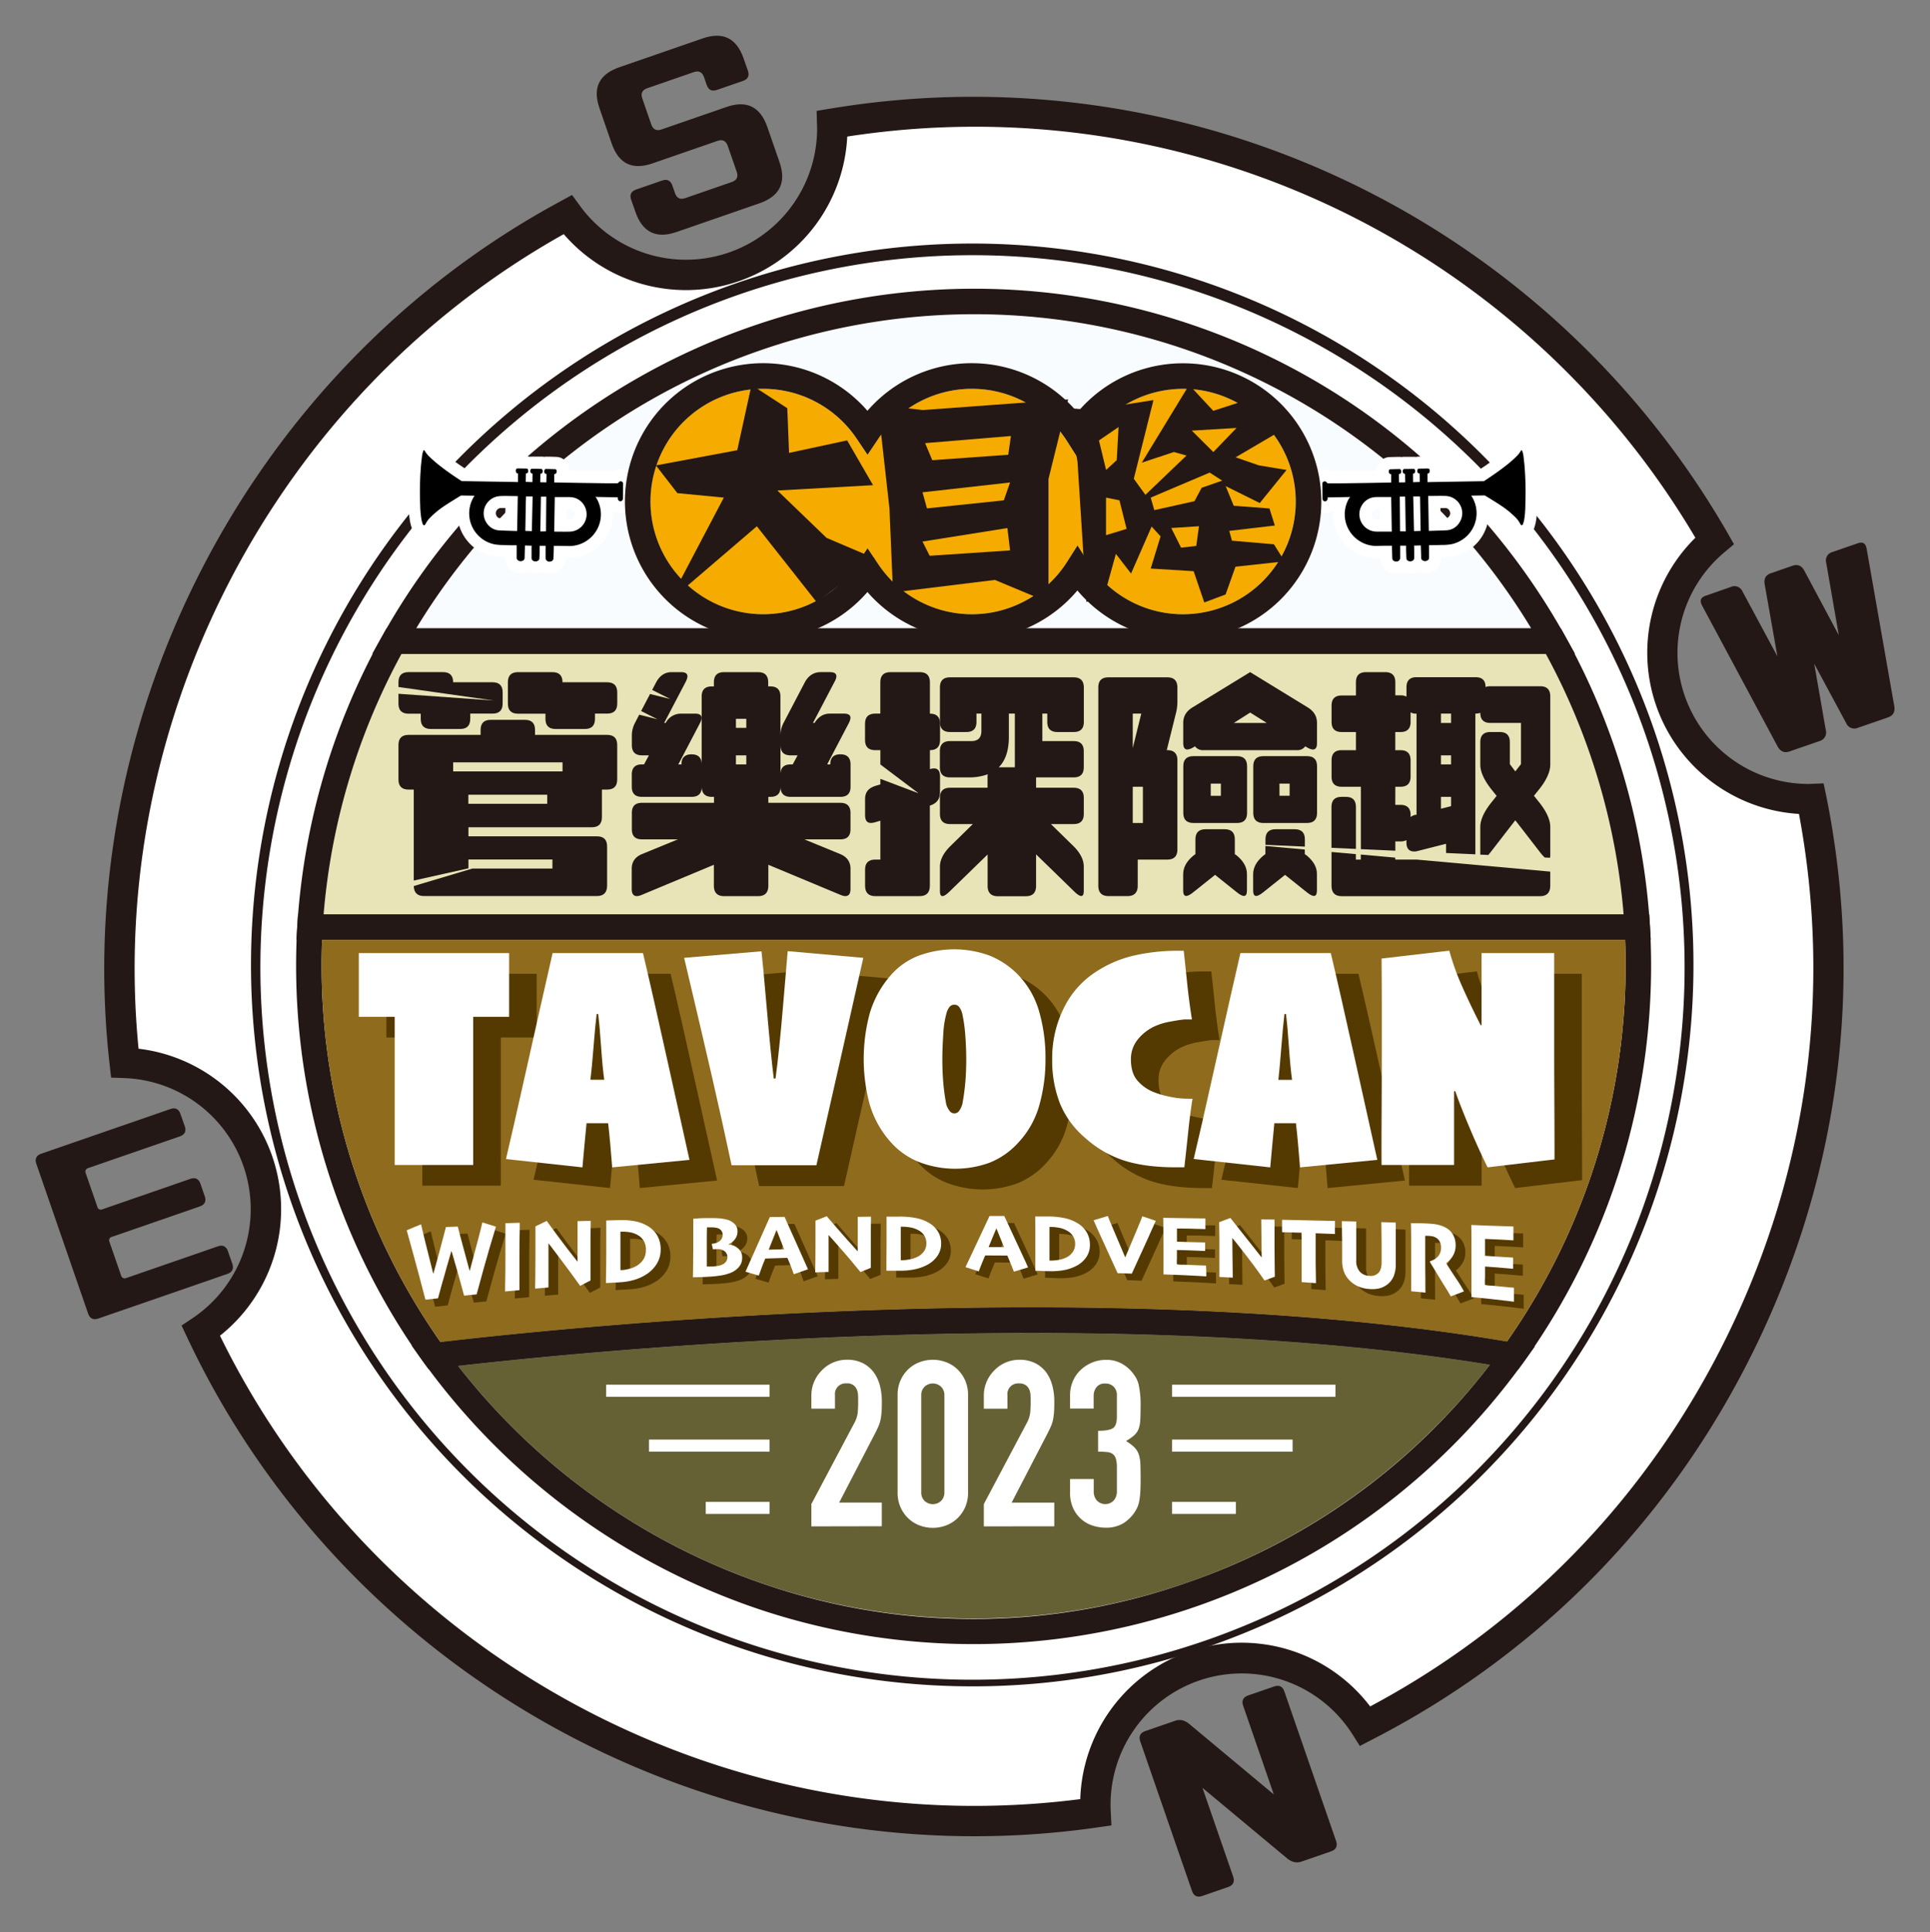 <svg id="圖層_1" data-name="圖層 1" xmlns="http://www.w3.org/2000/svg" viewBox="0 0 905.42 906.31"><rect x="0" y="0" width="905.42" height="906.31" fill="#808080" stroke="none"/><defs><style>.cls-1{fill:#fff;}.cls-2{fill:#231815;}.cls-3{fill:#f8fcfe;}.cls-4{fill:#e9e4b7;}.cls-5{fill:#666135;}.cls-6{fill:#f6ab00;}.cls-7{fill:#8f6b1e;}.cls-8{fill:#543a00;}</style></defs><title>logo_rounded</title><path class="cls-1" d="M817.21,628.49c-38.36,78.93-100,141.72-176.73,181.08a68.63,68.63,0,0,0-126.63,36.72c0,1.25,0,2.51.1,3.75a396.52,396.52,0,0,1-56.85,4.08c-152.38,0-296-87.66-362.88-229.93A68.65,68.65,0,0,0,58.51,498.51C40.2,337.24,122.19,178.41,266.26,100.7A68.65,68.65,0,0,0,390.45,60.35c0-.8,0-1.58-.06-2.36a401.3,401.3,0,0,1,414,195.64A68.63,68.63,0,0,0,848.5,374.81c.44,0,.85,0,1.29,0C867.07,460.29,856,548.69,817.21,628.49Z"/><path class="cls-2" d="M457.1,861.23c-157.47,0-302.44-91.85-369.32-234l-2.6-5.53,5.08-3.4a61.53,61.53,0,0,0-32-112.66l-6.13-.21-.69-6.1C32.83,335.4,117.8,172.69,262.89,94.44l5.47-3,3.65,5A61.53,61.53,0,0,0,383.33,60.34L383.11,52l6.08-1A408.39,408.39,0,0,1,810.52,250.1l2.94,5.16-4.54,3.82A61.5,61.5,0,0,0,848.5,367.69l7-.28,1.25,5.95c17.75,87.83,6.28,177.13-33.15,258.24h0c-39,80.18-101.17,143.9-179.88,184.3l-5.77,3-3.48-5.48A61.53,61.53,0,0,0,521,846.29c0,1.14,0,2.28.09,3.4l.32,6.46-6.4.92A403.93,403.93,0,0,1,457.1,861.23ZM103.19,626.44C168.8,760.63,307.07,847,457.1,847a390.81,390.81,0,0,0,49.68-3.18,75.75,75.75,0,0,1,136-43.47c73.34-39.09,131.38-99.47,168.08-175h0c37.21-76.56,48.62-160.66,33.09-243.6a75.74,75.74,0,0,1-48.6-129.54A392.55,392.55,0,0,0,397.47,64.05a75.76,75.76,0,0,1-133,45.77C129.3,185.44,49.84,337.63,65,491.87a75.76,75.76,0,0,1,38.23,134.57Z"/><path class="cls-3" d="M718.32,294.7H195.26A305.35,305.35,0,0,1,356.79,164.28C493.69,116.94,644,171.73,718.32,294.7Z"/><path class="cls-4" d="M761.68,428.89H151.82a308.6,308.6,0,0,1,36.55-122.23h536.8a308.52,308.52,0,0,1,36.51,122.23Z"/><path class="cls-5" d="M699,640.05A306,306,0,0,1,362.57,744.31,308.51,308.51,0,0,1,214.89,640.59C282.18,633,516.4,610.34,699,640.05Z"/><path class="cls-2" d="M456.48,790.93a338.35,338.35,0,1,1,110.58-18.71A336.09,336.09,0,0,1,456.48,790.93ZM457,119.69a334.07,334.07,0,1,0,145.49,33.72A334.06,334.06,0,0,0,457,119.69Z"/><path class="cls-2" d="M733.92,297.77C658.78,163.51,498.51,102.61,352.86,153A317.24,317.24,0,0,0,179.64,297.77l-5,8.89H738.9ZM195.26,294.7A305.35,305.35,0,0,1,356.79,164.28C493.69,116.94,644,171.73,718.32,294.7Z"/><path class="cls-1" d="M655.1,269.06a8.32,8.32,0,0,1-.85,0,7.22,7.22,0,0,1-6.68-7,2.44,2.44,0,0,1,0-.27l-.84,0h-.6a20.53,20.53,0,0,1-20.77-20.44c0-.55,0-1.1,0-1.64a6.69,6.69,0,0,1-3.38,1.14h-.38a6.93,6.93,0,0,1-6.88-6.77c-.06-2.56-.08-4.89-.08-7.12a6.7,6.7,0,0,1,6.87-6.84h.3a6.37,6.37,0,0,1,3,.9h.62l3.41,0c4.18-.05,8.35-.12,12.53-.18l4.37-.08a7,7,0,0,1,1.49-4.07,6.18,6.18,0,0,1,4.58-2.3c1.5-.05,3-.08,4.52-.11h.12a6.71,6.71,0,0,1,1.1.09,6,6,0,0,1,1-.11c1.54,0,3.1,0,4.65,0a6.24,6.24,0,0,1,1,.08,7.14,7.14,0,0,1,1.48-.18c1.31,0,2.62-.06,3.93-.07a6.46,6.46,0,0,1,6.71,6.24h.33l17.74-.29c3.08-2,5.64-3.86,8-5.66a49.47,49.47,0,0,0,4.9-4.21,7.21,7.21,0,0,0,1.2-1.43,6.71,6.71,0,0,1,1.47-1.78,5.67,5.67,0,0,1,3.85-1.51h.23a5.64,5.64,0,0,1,3.88,1.76,6.12,6.12,0,0,1,1.7,2.79l.09.29a15.11,15.11,0,0,1,.59,2.65l0,.1c.25,2.13.52,4.33.67,6.58a162.18,162.18,0,0,1,.25,17.74,48.34,48.34,0,0,1-.79,7.84,20.13,20.13,0,0,1-.54,2l-.08.25a7.42,7.42,0,0,1-1,2.06,6.21,6.21,0,0,1-5,2.59,6.15,6.15,0,0,1-4.49-2,7.55,7.55,0,0,1-1.33-1.93,6.57,6.57,0,0,0-1.33-1.67,37.81,37.81,0,0,0-6-4.81c-.74-.48-1.48-1-2.23-1.43a20.75,20.75,0,0,1-16.52,20.65,24.09,24.09,0,0,1-4.5.4l-.93,0h-.37v.38a6.89,6.89,0,0,1-3,5.78,7.82,7.82,0,0,1-4.48,1.43,7.91,7.91,0,0,1-3.32-.74l-.07,0-.18.08a7.72,7.72,0,0,1-3.43.8,7.91,7.91,0,0,1-3.14-.65A7.69,7.69,0,0,1,655.1,269.06Zm-8.83-30.22A7.55,7.55,0,0,0,645,239c-.2.06-.67.18-1.28,1.15a2.47,2.47,0,0,0,.39,2.84,2.38,2.38,0,0,0,1.77.77l1.33,0-.08-4.92Zm29.59,4.33,2.17-.08a3.66,3.66,0,0,0,.76-.09,1.79,1.79,0,0,0,1-.81,2.1,2.1,0,0,0,.24-2.54,2.07,2.07,0,0,0-2.14-1.35q-.88,0-1.77,0h-.38Z"/><path d="M633.46,233.11l-10.64.18c0,.14,0,.34,0,.55a1.32,1.32,0,0,1-1.12,1.32,1.24,1.24,0,0,1-1.27-1.21q-.07-3.51-.08-7a1.08,1.08,0,0,1,1.28-1.15,1,1,0,0,1,.8.52.86.86,0,0,0,.84.38c1.91,0,3.82,0,5.73,0l12.55-.18,10.44-.19.67,0c0-.6,0-1.19,0-1.78s0-1.23,0-1.84c0-.25-.06-.39-.35-.38a.73.73,0,0,1-.43-.19,1.55,1.55,0,0,1-.13-1.83.53.53,0,0,1,.35-.2c1.48-.05,3-.09,4.45-.11a.66.66,0,0,1,.63.44,1.74,1.74,0,0,1,.09,1.19.83.83,0,0,1-1,.65c0,1.35.05,2.68.07,4l2.9-.05c0-1.3-.06-2.62-.08-4,0,0,0,0,0,0a.87.87,0,0,1-.95-.55,1.44,1.44,0,0,1,.11-1.47.67.67,0,0,1,.44-.24c1.52,0,3-.05,4.54-.05a.5.5,0,0,1,.34.21,1.53,1.53,0,0,1,.05,1.62.87.87,0,0,1-.81.42l.06,4,3.13-.12c0-1.24-.05-2.56-.08-3.94,0,0,0,0,0,0-.83-.1-1.17-.57-1.06-1.43.1-.68.27-.86.95-.88,1.27,0,2.55-.05,3.82-.06.7,0,1,.25,1,1a2.54,2.54,0,0,1-.14.86c-.14.43-.54.46-.86.49,0,1.35,0,2.68,0,4.06.63,0,1.26-.05,1.9-.06l24.18-.4a1.19,1.19,0,0,0,.61-.17c3.22-2.11,6.39-4.29,9.45-6.64a57.71,57.71,0,0,0,5.44-4.67,12.46,12.46,0,0,0,2.15-2.7c.08-.15.25-.25.37-.38.13.14.31.27.36.44a13.6,13.6,0,0,1,.51,2.07c.25,2.12.51,4.25.65,6.38a157.71,157.71,0,0,1,.25,17.12A43.64,43.64,0,0,1,715,244a16.24,16.24,0,0,1-.47,1.65,1.66,1.66,0,0,1-.25.45.48.48,0,0,1-.77.07,2.42,2.42,0,0,1-.36-.54,12.14,12.14,0,0,0-2.41-3.19,43.41,43.41,0,0,0-6.93-5.54c-2.32-1.53-4.7-3-7.06-4.42a.79.79,0,0,0-.39-.13l-6,.1-.15,0c.06.12.12.21.18.31a14.84,14.84,0,0,1-9.66,22.52,26.39,26.39,0,0,1-4.46.31c-1.85.07-3.71.08-5.56.11l-.29,0c0,.13,0,.24,0,.36l0,5.6a1.28,1.28,0,0,1-.62,1.1,2.09,2.09,0,0,1-2.19.19,1.43,1.43,0,0,1-.91-1.33c0-1.83-.1-3.66-.15-5.5,0-.11,0-.21,0-.31l-3.17.09c0,.43.06.94.06,1.44,0,1.44,0,2.88,0,4.31a1.47,1.47,0,0,1-.93,1.42,2.14,2.14,0,0,1-2.39-.37,1.26,1.26,0,0,1-.33-.72c-.07-1.36-.11-2.74-.15-4.11,0-.66,0-1.31,0-1.94l-2.78,0c0,.88,0,1.79,0,2.7s0,1.88,0,2.83a1.75,1.75,0,0,1-2.13,1.87,1.57,1.57,0,0,1-1.57-1.61c-.07-1.79-.1-3.6-.15-5.39a2.94,2.94,0,0,1,0-.37h-1.37c-1.72,0-3.45,0-5.17.08a14.75,14.75,0,0,1-10-3.23,14.78,14.78,0,0,1-3.46-19.27C633.26,233.41,633.37,233.25,633.46,233.11ZM670.29,249h.14c2.61-.08,5.22-.16,7.83-.27a8.56,8.56,0,0,0,2-.28,7.49,7.49,0,0,0,4.17-3,8.09,8.09,0,0,0-6.33-12.84c-2.4-.09-4.81,0-7.21,0H670C670.11,238.15,670.2,243.56,670.29,249Zm-17.64-15.89c-2.17,0-4.34,0-6.52,0a11.54,11.54,0,0,0-2.63.31,7.84,7.84,0,0,0-4.62,3.59,8.13,8.13,0,0,0,6.84,12.32c2.37.05,4.74,0,7.11,0l.09,0C652.83,243.91,652.74,238.49,652.65,233.12ZM666.46,249v-.27q-.11-6.63-.23-13.27c0-.8,0-1.6-.07-2.4,0-.09-.11-.24-.17-.24-1,0-1.93,0-3,0,.12,5.45.24,10.85.36,16.28Zm-7,.24c-.08-5.47-.17-10.9-.26-16.32l-2.52,0q.06,8.12.13,16.28Z"/><path class="cls-1" d="M257.82,269.06a7.66,7.66,0,0,1-3.35-.74,8,8,0,0,1-3.14.65,7.79,7.79,0,0,1-3.44-.8l-.17-.08-.08,0a7.75,7.75,0,0,1-7.79-.69,6.92,6.92,0,0,1-3-5.78v-.38l-.37,0-.92,0a24.09,24.09,0,0,1-4.5-.4,20.78,20.78,0,0,1-16.53-20.65l-2.22,1.43a37.36,37.36,0,0,0-6,4.81,6.73,6.73,0,0,0-1.34,1.68,7.9,7.9,0,0,1-1.32,1.92,6.14,6.14,0,0,1-9.5-.62,7.1,7.1,0,0,1-1.06-2.07l-.08-.24a20.4,20.4,0,0,1-.54-2,48.26,48.26,0,0,1-.8-7.84,162.17,162.17,0,0,1,.26-17.74c.15-2.23.41-4.42.66-6.53l0-.15a16.37,16.37,0,0,1,.6-2.66l.08-.29a6.31,6.31,0,0,1,1.71-2.79,5.65,5.65,0,0,1,3.89-1.75H199a5.66,5.66,0,0,1,3.87,1.52,6.58,6.58,0,0,1,1.46,1.77,6.75,6.75,0,0,0,1.19,1.43,50.52,50.52,0,0,0,4.9,4.2c2.36,1.81,4.92,3.63,8,5.67l17.71.29h.35a6.45,6.45,0,0,1,6.65-6.24c1.38,0,2.69,0,4,.07a7.14,7.14,0,0,1,1.48.18,6.22,6.22,0,0,1,1-.08c1.56,0,3.11,0,4.66,0a6.13,6.13,0,0,1,1.05.11,6.5,6.5,0,0,1,1.09-.09h.12c1.51,0,3,.06,4.52.11a6.22,6.22,0,0,1,4.57,2.31,6.88,6.88,0,0,1,1.49,4.06l4.38.08c4.17.06,8.35.13,12.53.18l3.4,0H288a6.37,6.37,0,0,1,3.05-.9h.3a6.71,6.71,0,0,1,6.88,6.83c0,2.22,0,4.55-.08,7.13a6.94,6.94,0,0,1-6.88,6.77h-.38a6.73,6.73,0,0,1-3.39-1.14c0,.54.06,1.09.05,1.64a20.53,20.53,0,0,1-20.77,20.44h-.6l-.84,0V262a7.23,7.23,0,0,1-6.69,7A8.13,8.13,0,0,1,257.82,269.06Zm7.94-25.32,1.32,0a2.37,2.37,0,0,0,1.77-.77,2.47,2.47,0,0,0,.4-2.84c-.62-1-1.08-1.09-1.28-1.15a7.69,7.69,0,0,0-1.33-.12l-.8,0Zm-29-5.47q-.88,0-1.77,0a2.44,2.44,0,0,0-1.9,3.89,1.8,1.8,0,0,0,1,.81,3.53,3.53,0,0,0,.76.09l2.17.08.08-4.89Z"/><path d="M279.76,233.58a14.81,14.81,0,0,1-3.46,19.27,14.75,14.75,0,0,1-10,3.23c-1.73,0-3.45-.05-5.17-.08H259.8c0,.15,0,.26,0,.37,0,1.79-.08,3.6-.15,5.39a1.58,1.58,0,0,1-1.58,1.61,1.74,1.74,0,0,1-2.12-1.87c0-.95,0-1.89,0-2.83s0-1.82,0-2.7l-2.78,0c0,.63,0,1.28,0,1.94,0,1.37-.07,2.75-.14,4.11a1.34,1.34,0,0,1-.34.72,2.12,2.12,0,0,1-2.38.37,1.49,1.49,0,0,1-.94-1.42c0-1.43,0-2.87,0-4.31,0-.5,0-1,.06-1.44l-3.16-.09c0,.1,0,.2,0,.31-.06,1.84-.11,3.67-.16,5.5a1.4,1.4,0,0,1-.91,1.33,2.07,2.07,0,0,1-2.18-.19,1.28,1.28,0,0,1-.62-1.1c0-1.87,0-3.73,0-5.6,0-.12,0-.23,0-.36l-.29,0c-1.85,0-3.71,0-5.56-.11a26.32,26.32,0,0,1-4.46-.31,14.84,14.84,0,0,1-9.66-22.52l.18-.31-.15,0-6-.1a.86.86,0,0,0-.4.13c-2.35,1.46-4.73,2.89-7.05,4.42a43,43,0,0,0-6.93,5.54,12.14,12.14,0,0,0-2.41,3.19,2.46,2.46,0,0,1-.37.54.47.47,0,0,1-.76-.07,2,2,0,0,1-.26-.45c-.17-.55-.35-1.09-.47-1.65a43.63,43.63,0,0,1-.68-6.94,155.21,155.21,0,0,1,.24-17.12c.15-2.13.41-4.26.66-6.38a13.6,13.6,0,0,1,.51-2.07c0-.17.23-.3.35-.44a2.28,2.28,0,0,1,.38.38,12.46,12.46,0,0,0,2.15,2.7,57.71,57.71,0,0,0,5.44,4.67c3,2.35,6.22,4.53,9.45,6.64a1.17,1.17,0,0,0,.61.17l24.18.4,1.9.06c0-1.38,0-2.71,0-4.06-.31,0-.71-.06-.85-.49a2.54,2.54,0,0,1-.14-.86c0-.71.32-1,1-1l3.82.06c.67,0,.85.2.94.88a1.09,1.09,0,0,1-1.05,1.43h0c0,1.38-.06,2.7-.08,3.94l3.13.12.06-4a.86.86,0,0,1-.81-.42,1.53,1.53,0,0,1,0-1.62.55.55,0,0,1,.34-.21c1.52,0,3,0,4.54.05a.65.65,0,0,1,.44.24,1.42,1.42,0,0,1,.12,1.47.87.87,0,0,1-.95.55s0,0,0,0c0,1.37-.06,2.69-.08,4l2.89.05c0-1.31.05-2.64.08-4a.82.82,0,0,1-1-.65,1.74,1.74,0,0,1,.09-1.19.66.66,0,0,1,.63-.44c1.48,0,3,.06,4.44.11a.53.53,0,0,1,.35.2,1.55,1.55,0,0,1-.12,1.83.73.73,0,0,1-.44.19c-.29,0-.34.13-.35.38,0,.61,0,1.23,0,1.84s0,1.18,0,1.78l.67,0,10.44.19,12.55.18c1.91,0,3.82,0,5.73,0a.86.86,0,0,0,.84-.38,1,1,0,0,1,.79-.52,1.09,1.09,0,0,1,1.29,1.15q0,3.51-.08,7a1.25,1.25,0,0,1-1.27,1.21,1.3,1.3,0,0,1-1.12-1.32c0-.21,0-.41,0-.55l-10.65-.18C279.55,233.25,279.66,233.41,279.76,233.58Zm-36.86-.91H242c-2.41,0-4.81-.13-7.22,0a8.09,8.09,0,0,0-6.33,12.84,7.55,7.55,0,0,0,4.18,3,8.55,8.55,0,0,0,2,.28c2.61.11,5.22.19,7.84.27h.14C242.72,243.56,242.81,238.15,242.9,232.67ZM260,249.35l.09,0c2.37,0,4.74.07,7.11,0a8.05,8.05,0,0,0,5.61-2.38,8.14,8.14,0,0,0,1.23-9.94,7.84,7.84,0,0,0-4.62-3.59,11.69,11.69,0,0,0-2.64-.31c-2.17,0-4.34,0-6.52,0C260.18,238.49,260.09,243.91,260,249.35Zm-10.49-.24c.12-5.43.24-10.83.36-16.28-1,0-2,0-2.94,0-.06,0-.17.15-.17.24,0,.8-.06,1.6-.08,2.4q-.12,6.63-.23,13.27c0,.11,0,.22,0,.27Zm6.64.11q.06-8.17.13-16.28l-2.52,0c-.09,5.42-.18,10.85-.27,16.32Z"/><path class="cls-6" d="M607.83,235.22a52.86,52.86,0,0,1-97.4,28.48l-5-7.86-5,7.86a52.85,52.85,0,0,1-88.5.87l-5-7.43-5,7.43a52.86,52.86,0,1,1,0-58.7l5,7.43,5-7.43a52.86,52.86,0,0,1,88.5.88l5,7.85,5-7.85a52.86,52.86,0,0,1,97.4,28.47Z"/><path class="cls-2" d="M555,170.4a64.55,64.55,0,0,0-49.56,23,64.81,64.81,0,0,0-98.5-.73,64.82,64.82,0,1,0,0,85,64.81,64.81,0,0,0,98.5-.73A64.82,64.82,0,1,0,555,170.4Zm0,117.69a52.66,52.66,0,0,1-44.52-24.39l-5-7.86-5,7.86a52.85,52.85,0,0,1-88.5.87l-5-7.43-5,7.43a52.86,52.86,0,1,1,0-58.7l5,7.43,5-7.43a52.86,52.86,0,0,1,88.5.88l5,7.85,5-7.85A52.86,52.86,0,1,1,555,288.09Z"/><path class="cls-2" d="M364.7,230.06l23.06,22.21,22.63,9.65-27.24,20.53-28.09-35.62L314,282l25.57-48.62-21.79-2.09-10.06-13,38.14-7.13,6.71-30.59,16.77,10.9.83,20.95,27.25-5.87,12.15,21Z"/><path class="cls-2" d="M432.78,192.33l68.32-5-9.22,37.31v57.84L466.73,272l-47.79,5.86-1.67-39.4-5.45-48.62Zm38.14,42.34,2.93-8.38-41.07,4.61,2.09,7.54Zm-34.79,26,37.72-2.52-1.25-10.48L432.78,254ZM473,213.29l1.25-8.8L434,207.84l3.36,8Z"/><path class="cls-2" d="M603.55,220.42,591,235.93,575,228l3.78,9.22,16.76,1.26,2.52,8-21.38,2.51,1.26,4.61,19.7,1.68,5,8-23.05,2.52-4.62,13-10,3.77-5-14.67-20.13-1.25,4.62-15.09-4.2-4.61L530.61,269l-7.12-9.22-5,18-8.81,4.61-4.19-65.81-4.19-25.14,10.48.83,29.34-4.61-9.22,36.89,5.45,7.54,19.28-18.44L550.73,212l-15.09,5,22.22-36.46,11.32,12.15,16.76-5.45,13,15.93-19.28,11.32,10.89,3.77Zm-88-13.84,3.35,13.84,5-4.61.84-15.51ZM518.87,251l9.65-2.94-3.36-13.41-6.29-1.26Zm44.86-22.22,9.64-3.35-5.87-3.78-27.67,11.74,1.68,5.87,18.86-4.19Zm-2.52,27.25,1.26-9.22-13,.83,4.61,9.23Zm8-44,10.89-11.31-21,1.25Z"/><path class="cls-1" d="M380.63,715.89V705.45l20-37.74a13.65,13.65,0,0,0,1.74-5,51.45,51.45,0,0,0,.22-5.27c0-.94,0-1.94-.05-3a7.33,7.33,0,0,0-.6-2.77,4.68,4.68,0,0,0-4.79-2.83,5,5,0,0,0-5.44,5.54v6.31H380.63v-6.09a16.45,16.45,0,0,1,1.31-6.53,16.76,16.76,0,0,1,3.59-5.32,16.14,16.14,0,0,1,5.22-3.65,15.9,15.9,0,0,1,6.52-1.36,16.29,16.29,0,0,1,7.45,1.58,14.77,14.77,0,0,1,5.16,4.3,18.7,18.7,0,0,1,2.89,6.2,28.94,28.94,0,0,1,.92,7.39c0,1.88,0,3.46-.11,4.73a29.49,29.49,0,0,1-.43,3.64,15.9,15.9,0,0,1-1.09,3.48q-.76,1.75-2.07,4.24l-16.31,31.43h20v11.1Z"/><path class="cls-1" d="M421.09,654.44a16.85,16.85,0,0,1,1.36-7,16.33,16.33,0,0,1,3.64-5.22,15.63,15.63,0,0,1,5.27-3.31,17.59,17.59,0,0,1,12.51,0,15.63,15.63,0,0,1,5.27,3.31,16.51,16.51,0,0,1,3.65,5.22,17,17,0,0,1,1.35,7V699.9a17,17,0,0,1-1.35,7,16.4,16.4,0,0,1-3.65,5.22,15.81,15.81,0,0,1-5.27,3.32,17.73,17.73,0,0,1-12.51,0,15.81,15.81,0,0,1-5.27-3.32,16.22,16.22,0,0,1-3.64-5.22,16.85,16.85,0,0,1-1.36-7Zm11.09,45.46a5.47,5.47,0,0,0,1.52,4,5.64,5.64,0,0,0,7.83,0,5.51,5.51,0,0,0,1.52-4V654.44a5.53,5.53,0,0,0-1.52-4,5.67,5.67,0,0,0-7.83,0,5.49,5.49,0,0,0-1.52,4Z"/><path class="cls-1" d="M461.54,715.89V705.45l20-37.74a14,14,0,0,0,1.74-5c.14-1.41.22-3.17.22-5.27,0-.94,0-1.94-.06-3a7.33,7.33,0,0,0-.6-2.77,5.06,5.06,0,0,0-1.63-2,5.19,5.19,0,0,0-3.15-.81,5,5,0,0,0-5.44,5.54v6.31H461.54v-6.09a16.44,16.44,0,0,1,1.3-6.53,16.93,16.93,0,0,1,3.59-5.32,16.24,16.24,0,0,1,5.22-3.65,16,16,0,0,1,6.53-1.36,16.29,16.29,0,0,1,7.45,1.58,15,15,0,0,1,5.16,4.3,18.49,18.49,0,0,1,2.88,6.2,28.5,28.5,0,0,1,.93,7.39c0,1.88,0,3.46-.11,4.73a29.49,29.49,0,0,1-.43,3.64,16.45,16.45,0,0,1-1.09,3.48q-.77,1.75-2.07,4.24l-16.31,31.43h20v11.1Z"/><path class="cls-1" d="M515.15,671.08q5,0,6.91-1.2c1.26-.79,1.9-2.64,1.9-5.54v-10a5.39,5.39,0,0,0-1.47-3.91,5.24,5.24,0,0,0-4-1.52,4.71,4.71,0,0,0-4.19,1.84,6.48,6.48,0,0,0-1.24,3.59v6.31H502v-6.42a16.12,16.12,0,0,1,1.31-6.41,15.5,15.5,0,0,1,3.59-5.22,17.76,17.76,0,0,1,5.32-3.48,16.42,16.42,0,0,1,6.53-1.31,14.49,14.49,0,0,1,7.56,1.8,17.45,17.45,0,0,1,4.51,3.64,25.43,25.43,0,0,1,1.91,2.61,12.68,12.68,0,0,1,1.35,3.16,43.41,43.41,0,0,1,1,10.65q0,4-.16,6.53a13.51,13.51,0,0,1-.82,4.13,8.28,8.28,0,0,1-2.12,2.94,25.43,25.43,0,0,1-3.75,2.61,21,21,0,0,1,4,3,9,9,0,0,1,2,3.26,16.63,16.63,0,0,1,.76,4.62q.1,2.67.11,6.8,0,3.81-.16,6.31a32.17,32.17,0,0,1-.49,4.13,13.23,13.23,0,0,1-.87,2.94,18,18,0,0,1-1.41,2.5,17.72,17.72,0,0,1-5.28,5.06,15.7,15.7,0,0,1-8.43,2,19.47,19.47,0,0,1-5.54-.87,15.15,15.15,0,0,1-5.33-2.83,15.34,15.34,0,0,1-4-5.11A17.16,17.16,0,0,1,502,700V693.7h11.1v5.76a6.32,6.32,0,0,0,1.46,4.3,5.51,5.51,0,0,0,7.94,0,6.64,6.64,0,0,0,1.47-4.51v-11.1q0-4.56-1.74-6a4.79,4.79,0,0,0-2.66-1.08,35,35,0,0,0-4.41-.22Z"/><rect class="cls-1" x="284.37" y="649.45" width="76.64" height="5.66"/><rect class="cls-1" x="304.46" y="675.19" width="56.54" height="5.66"/><rect class="cls-1" x="331.09" y="704.39" width="29.92" height="5.66"/><rect class="cls-1" x="549.86" y="649.45" width="76.64" height="5.66"/><rect class="cls-1" x="549.86" y="675.19" width="56.54" height="5.66"/><rect class="cls-1" x="549.86" y="704.39" width="29.92" height="5.66"/><path class="cls-2" d="M774.05,434.53a320.19,320.19,0,0,0-40.13-136.76l-1.69-3.07H181.36l-1.72,3.07a320.18,320.18,0,0,0-40.19,136.76l-.38,6.31H774.43Zm-622.23-5.64a308.6,308.6,0,0,1,36.55-122.23h536.8a308.52,308.52,0,0,1,36.51,122.23Z"/><path class="cls-2" d="M774.05,434.53l-.34-5.64H139.79l-.34,5.64A319.11,319.11,0,0,0,199,639.35l2.07,2.85,3.49-.42c50-6,309.22-34.15,504-.12l3.69.64,2.19-3A318.92,318.92,0,0,0,774.05,434.53ZM706.92,629.25c-191.75-32.62-442.69-6.5-500.22.26a307.17,307.17,0,0,1-55.59-188.67H762.39A306.85,306.85,0,0,1,706.92,629.25Z"/><path class="cls-7" d="M706.92,629.25c-191.75-32.62-442.69-6.5-500.22.26a307.17,307.17,0,0,1-55.59-188.67H762.39A306.85,306.85,0,0,1,706.92,629.25Z"/><path class="cls-2" d="M710.65,629.89c-196.42-34.32-457.2-6-507.47,0l-10.07,1.19,5.92,8.23A320.22,320.22,0,0,0,358.88,755.68,317.85,317.85,0,0,0,714.47,639.27l5.58-7.75ZM556.71,742.35a302.93,302.93,0,0,1-194.14,2A308.51,308.51,0,0,1,214.89,640.59c67.29-7.61,301.51-30.25,484.1-.54A303.63,303.63,0,0,1,556.71,742.35Z"/><path class="cls-8" d="M251.79,486.62H234.94V556.1H198.12V486.62H181.27V456.71l14.33,0q11.06,0,21.38,0l19.59,0,15.22,0Z"/><path class="cls-8" d="M336.41,553.69l-36.26,3.53c-.24-3.07-.53-6.49-.85-10.25s-.68-7.25-1.06-10.46H288.11c-.31,3.16-.64,6.68-1,10.54s-.68,7.25-.92,10.17l-35.88-3.9q2.76-11.51,10.36-45.52t11.54-51.09h42.39q4.31,18.1,11.8,51.94T336.41,553.69Zm-40-37.67c-.53-3.65-1-8.78-1.47-15.41s-.91-11.72-1.34-15.27l-.74-.1q-.68,5.34-1.46,15.46T290,516v.15h6.42Z"/><path class="cls-8" d="M417.91,459q-1.49,6.76-9.61,42.63t-12.36,54.65H356.15q-3.86-18.27-9-40.69T333.88,459l36.3-3.08q.6,5.06,2.45,26.43t3.27,33.25h.82q1.69-12.32,3.48-33.58t2.23-26.17Z"/><path class="cls-8" d="M503.42,506.44a78.62,78.62,0,0,1-2.86,21.49,42,42,0,0,1-9.76,17.56,36.46,36.46,0,0,1-13.47,9.5,47.24,47.24,0,0,1-33.44-.34,35.18,35.18,0,0,1-13.66-9.9,45.91,45.91,0,0,1-9.42-17.52,82.18,82.18,0,0,1,.14-42.16,47.6,47.6,0,0,1,9.65-17.67,33.27,33.27,0,0,1,12.88-9.24A44.73,44.73,0,0,1,460.67,455a45.19,45.19,0,0,1,16.4,2.9,39.09,39.09,0,0,1,14,9.57,40.86,40.86,0,0,1,9.46,17A78.78,78.78,0,0,1,503.42,506.44Zm-37.19,0c0-3.32-.13-6.91-.41-10.78a72.94,72.94,0,0,0-1.46-10.56,9.44,9.44,0,0,0-1.49-3.15,2.67,2.67,0,0,0-2.17-1,2.94,2.94,0,0,0-2.28,1,8.84,8.84,0,0,0-1.53,3.34,43.72,43.72,0,0,0-1.42,9.52q-.45,6.54-.44,11.6c0,4,.14,7.73.44,11.15s.78,6.84,1.42,10.26a10.54,10.54,0,0,0,1.57,3,2.71,2.71,0,0,0,2.17,1.11,2.64,2.64,0,0,0,2.24-1.11,11.39,11.39,0,0,0,1.49-3,99.67,99.67,0,0,0,1.42-10.22Q466.23,512.36,466.23,506.48Z"/><path class="cls-8" d="M572.38,525.07q-1.18,7.57-2,15.44t-1.82,16.71h-4.08q-14.1,0-24-3.12a50.91,50.91,0,0,1-18.63-10.85,41.74,41.74,0,0,1-11.65-16,55.14,55.14,0,0,1-3.64-20.72,52.58,52.58,0,0,1,5.31-23.7A42.21,42.21,0,0,1,526.28,466a55.27,55.27,0,0,1,18.86-8.21,91.85,91.85,0,0,1,20-2.19h3.12q.6,5.34,1.56,14.69t2.3,17.52c-.49,0-1.07,0-1.74,0s-1.28,0-1.82,0q-2.37.23-6.53,1a31,31,0,0,0-7.28,2.16,22.15,22.15,0,0,0-8.27,6.51,14.57,14.57,0,0,0-3,9q0,6.4,3,9.93a19.39,19.39,0,0,0,7.72,5.47,42.35,42.35,0,0,0,7.24,2.12,40.27,40.27,0,0,0,6.86.93c.89,0,1.7.07,2.41.07Z"/><path class="cls-8" d="M659.08,553.69l-36.26,3.53c-.24-3.07-.53-6.49-.85-10.25s-.68-7.25-1.06-10.46H610.78c-.31,3.16-.64,6.68-1,10.54s-.67,7.25-.91,10.17L573,553.32q2.74-11.51,10.36-45.52t11.54-51.09h42.38q4.31,18.1,11.81,51.94T659.08,553.69Zm-40-37.67c-.52-3.65-1-8.78-1.47-15.41s-.91-11.72-1.34-15.27l-.74-.1q-.68,5.34-1.46,15.46T612.65,516v.15h6.43Z"/><path class="cls-8" d="M742.06,456.71q0,14.93,0,27.54t0,19.37q0,7.58.07,24.39t.08,25.49l-31.4,3.72q-4.46-9-8.8-19.38t-6.42-16.48l-.52.3V556.1H661.08q-.08-6.45,0-19.63t.11-31.66q0-8.54,0-20.82t-.11-24.68l31.77-3.71a120.07,120.07,0,0,0,6.24,17.22q3.93,8.83,8.53,17.81l.37-.22v-33.7Z"/><path class="cls-1" d="M238.84,476.9H222v69.48H185.17V476.9H168.32V447l14.33,0q11.06,0,21.38,0,7.13,0,19.59,0l15.22,0Z"/><path class="cls-1" d="M323.46,544l-36.26,3.52c-.24-3.06-.52-6.48-.85-10.24s-.68-7.25-1.05-10.47H275.16q-.45,4.76-1,10.54c-.38,3.86-.68,7.25-.92,10.17l-35.87-3.9q2.74-11.49,10.35-45.52T259.25,447h42.39q4.31,18.11,11.8,51.94T323.46,544Zm-40-37.67q-.78-5.48-1.47-15.42t-1.34-15.26l-.74-.1q-.66,5.34-1.46,15.46T277,506.3v.14h6.42Z"/><path class="cls-1" d="M405,449.25q-1.48,6.76-9.61,42.62T383,546.53H343.2q-3.85-18.27-9-40.7t-13.25-56.58l36.29-3.08q.6,5.06,2.45,26.43T363,505.85h.82q1.69-12.32,3.49-33.59t2.22-26.16Z"/><path class="cls-1" d="M490.47,496.72a79.06,79.06,0,0,1-2.85,21.49,42.12,42.12,0,0,1-9.77,17.55,36.32,36.32,0,0,1-13.47,9.51,47.24,47.24,0,0,1-33.44-.34A35.25,35.25,0,0,1,417.28,535a45.76,45.76,0,0,1-9.42-17.52,82.32,82.32,0,0,1,.15-42.16,47.5,47.5,0,0,1,9.65-17.66,33.28,33.28,0,0,1,12.87-9.25,48.23,48.23,0,0,1,33.59-.26,39.12,39.12,0,0,1,14,9.58,40.8,40.8,0,0,1,9.46,17A78.36,78.36,0,0,1,490.47,496.72Zm-37.18,0q0-5-.42-10.78a74.22,74.22,0,0,0-1.45-10.56,9.69,9.69,0,0,0-1.5-3.16,2.69,2.69,0,0,0-2.17-1,2.87,2.87,0,0,0-2.27,1,8.68,8.68,0,0,0-1.54,3.34,43.62,43.62,0,0,0-1.42,9.52q-.43,6.54-.44,11.59c0,4,.15,7.73.44,11.15s.78,6.84,1.42,10.26a10.73,10.73,0,0,0,1.57,3,2.71,2.71,0,0,0,2.17,1.11,2.64,2.64,0,0,0,2.24-1.11,11.69,11.69,0,0,0,1.5-3.05,102.51,102.51,0,0,0,1.42-10.22Q453.29,502.63,453.29,496.76Z"/><path class="cls-1" d="M559.43,515.35q-1.18,7.57-2,15.44t-1.82,16.7h-4.08q-14.1,0-24-3.12a50.88,50.88,0,0,1-18.63-10.84,41.81,41.81,0,0,1-11.65-16,55.18,55.18,0,0,1-3.64-20.72,52.55,52.55,0,0,1,5.31-23.7,42.25,42.25,0,0,1,14.44-16.79,55.11,55.11,0,0,1,18.85-8.2,92,92,0,0,1,20-2.2h3.11q.6,5.36,1.56,14.7t2.3,17.52c-.49,0-1.07,0-1.74,0l-1.82,0c-1.58.15-3.76.48-6.53,1a30.66,30.66,0,0,0-7.28,2.16,22,22,0,0,0-8.27,6.51,14.55,14.55,0,0,0-3,9q0,6.41,3,9.93a19.39,19.39,0,0,0,7.72,5.47,42.35,42.35,0,0,0,7.24,2.12,40.4,40.4,0,0,0,6.86.93c.89.05,1.7.07,2.42.07Z"/><path class="cls-1" d="M646.13,544l-36.26,3.52c-.24-3.06-.52-6.48-.85-10.24s-.68-7.25-1.06-10.47H597.83c-.31,3.17-.64,6.68-1,10.54s-.68,7.25-.92,10.17L560,543.59q2.76-11.49,10.36-45.52T581.92,447h42.39q4.31,18.11,11.8,51.94T646.13,544Zm-40-37.67q-.78-5.48-1.47-15.42t-1.34-15.26l-.74-.1q-.67,5.34-1.46,15.46t-1.39,15.32v.14h6.42Z"/><path class="cls-1" d="M729.12,447q0,14.91,0,27.54t0,19.37q0,7.58.08,24.38t.07,25.5l-31.4,3.71q-4.45-9-8.79-19.37t-6.42-16.48l-.52.3v34.44H648.13q-.07-6.46,0-19.63t.11-31.66q0-8.54,0-20.82t-.11-24.69l31.77-3.71a119.74,119.74,0,0,0,6.24,17.23q3.93,8.83,8.53,17.81l.38-.22V447Z"/><path class="cls-2" d="M564.11,838.54l14.39,41.59c.82,2.38.07,4.07-2.31,4.9L564,889.24c-2.38.83-4,0-4.83-2.43l-24.25-70.08c-.82-2.38,0-4,2.34-4.81l14-4.85c2.38-.82,4.62-.26,6.82,1.64l39.49,32.91L583.2,800c-.82-2.38,0-4,2.43-4.84L597.72,791q3.59-1.25,4.81,2.33l24.25,70.09c.82,2.38.07,4.07-2.31,4.9l-13.93,4.81c-2.38.83-4.75.21-6.94-1.7Z"/><path class="cls-2" d="M84.67,522.51l2,5.68c.82,2.38,0,4-2.34,4.81L41.42,547.83a1.74,1.74,0,0,0-1.19,2.47l5.45,15.75a1.67,1.67,0,0,0,2.43,1.11l41.13-14.23q3.58-1.23,4.81,2.34l2,5.77c.82,2.38,0,4-2.34,4.81L52.58,580.08a1.67,1.67,0,0,0-1.23,2.37l5.45,15.76a1.74,1.74,0,0,0,2.46,1.2l42.88-14.83c2.38-.83,4-.05,4.81,2.34l2,5.68c.83,2.38.08,4.07-2.3,4.9L46.14,618.41c-2.38.83-4,0-4.84-2.43L17.06,545.9c-.82-2.38,0-4,2.34-4.81l60.46-20.91C82.24,519.35,83.85,520.13,84.67,522.51Z"/><path class="cls-2" d="M360,59.63,365.68,76c3.29,9.52.21,16-9.32,19.32l-39,13.5c-9.53,3.3-16,.09-19.26-9.44l-2-5.68q-1.23-3.57,2.34-4.81l12.18-4.21c2.39-.82,4,0,4.81,2.34l1.24,3.57c.82,2.38,2.43,3.16,4.81,2.33l21.8-7.54q3.57-1.23,2.34-4.8L341.4,68.42q-1.23-3.57-4.81-2.34L306.18,76.6q-14.3,5-19.24-9.34l-5.7-16.5q-5-14.28,9.35-19.23l39-13.5q14.29-4.94,19.24,9.35l2,5.68c.86,2.47.08,4.07-2.3,4.9l-12.09,4.18c-2.48.86-4.08.08-4.94-2.39l-1.23-3.58q-1.25-3.57-4.81-2.34l-21.8,7.55c-2.39.82-3.16,2.42-2.34,4.81l4.21,12.18q1.25,3.57,4.81,2.34l30.42-10.52C350.26,46.89,356.68,50,360,59.63Z"/><path class="cls-2" d="M798.49,284c-1.19-2.26-.69-3.76,1.69-4.59L812,275.29a4.07,4.07,0,0,1,5.45,2.11l16.38,30.44-6-34c-.36-2.54.6-4.21,3-5l10.08-3.49c2.38-.82,4.17-.11,5.45,2.12l16.28,30.47-5.93-34.05a4.07,4.07,0,0,1,3-5l11.82-4.09c2.38-.82,3.71.05,4.16,2.56l13,74c.36,2.54-.57,4.3-3,5.12l-14.11,4.88a4.14,4.14,0,0,1-5.48-2.2l-15-27.86,5.44,31.15a4.14,4.14,0,0,1-2.94,5.12l-14.11,4.88c-2.38.83-4.2,0-5.48-2.2Z"/><path class="cls-2" d="M636.11,398.16V378.47q0-4.74-4.74-4.74h-2q-4.74,0-4.74,4.74v19.17Z"/><path class="cls-2" d="M559.87,350.51l.72-.49a4.56,4.56,0,0,0,4,1.82h43.77a4.53,4.53,0,0,0,4-1.82l.73.49c3.16,1.82,4.75,1.21,4.75-1.95v-9.48c0-3.29-1.59-5.72-4.75-7.54l-26.62-16.3-26.63,16.3c-3.17,1.82-4.75,4.25-4.75,7.54v9.48C555.12,351.72,556.7,352.33,559.87,350.51Zm26.63-16.3,7.78,4.87H578.83Z"/><path class="cls-2" d="M612.15,393.67q0-4.74-4.74-4.74h-9q-4.74,0-4.74,4.74v2.58l18.48.83Z"/><path class="cls-2" d="M629.42,369h9v29.27l16.17.73v-4.35H657a6,6,0,0,0,2.8-.6v1.09c0,3.16,1.58,4.62,4.74,4.13l13.86-3.52v4.32l13.74.62v-66a6.22,6.22,0,0,0,2.31-.36q0,4.74,4.75,4.74h14.34v19.33l-2.67,3.4-2.56-3.4V348.08q0-4.75-4.74-4.75h-4.37q-4.76,0-4.75,4.75v10.57q0,4.74,4.75,11l2.91,3.64-2.91,3.65q-4.76,6.21-4.75,10.94v12.95l3.75.17c.31-.36.63-.76,1-1.2l11.67-15.08,11.67,15.08a20.76,20.76,0,0,0,2.13,2.39l2.49.11a5.16,5.16,0,0,0,.12-1.16V387.83q0-4.74-4.74-10.94l-2.92-3.65,2.92-3.64q4.74-6.21,4.74-11v-32q0-4.74-4.74-4.74H699.22a6.36,6.36,0,0,0-2.31.37c0-3.16-1.59-4.62-4.75-4.62h-27.6q-4.74,0-4.74,4.74v4.38a5.9,5.9,0,0,0-2.8-.61h-2.43V320c0-3.16-1.58-4.75-4.74-4.75h-9c-3.16,0-4.74,1.59-4.74,4.75v6.2h-6.69q-4.74,0-4.74,4.74v7.66q0,4.74,4.74,4.74h6.69v8.51h-6.69q-4.74,0-4.74,4.75v7.66Q624.68,369,629.42,369ZM676,334.7h4.74v4.38H676Zm0,19.58h4.74v4.25H676Zm0,19.45h4.74v4.38L676,379.32ZM654.59,369H657c3.16,0,4.75-1.58,4.75-4.74v-7.66c0-3.17-1.59-4.75-4.75-4.75h-2.43v-8.51H657c3.16,0,4.75-1.58,4.75-4.74v-4.5a4.73,4.73,0,0,0,2.79.61v47.42a4.81,4.81,0,0,0-2.79,1.1v-1c0-3.16-1.59-4.74-4.75-4.74h-2.43Z"/><path class="cls-2" d="M613.12,386c3.16,0,4.75-1.58,4.75-4.74V359.38c0-3.16-1.59-4.74-4.75-4.74H592.7c-3.16,0-4.75,1.58-4.75,4.74v21.89c0,3.16,1.59,4.74,4.75,4.74Zm-12.89-18.48H605v5.71h-4.75Z"/><path class="cls-2" d="M547.59,317.68H520q-4.75,0-4.75,4.74v93c0,3.16,1.58,4.86,4.75,4.86h9c3.16,0,4.74-1.7,4.74-4.86V403.16h13.87q4.74,0,4.74-4.75V356.59q0-4.75-4.74-4.75h-.25l4.26-17.14a21.49,21.49,0,0,0,.73-5.72v-6.56Q552.33,317.68,547.59,317.68Zm-16.18,17h4l-4,16.17ZM536.16,386h-4.75V369h4.75Z"/><path class="cls-2" d="M580.29,401.33l-1-.73v-6.93q0-4.74-4.74-4.74h-9q-4.74,0-4.74,4.74v6.93l-1,.73c-3.17,2.68-4.75,5.47-4.75,8.76v7.54c0,3.16,1.58,3.4,4.75.85l10.21-8.15,10.21,8.15c3.17,2.55,4.75,2.31,4.75-.85v-7.54C585,406.8,583.46,404,580.29,401.33Z"/><path class="cls-2" d="M664.56,403.16h-10v-.9l-16.17-1.46v2.36h-2.31V400.6l-11.43-1v15.87c0,3.16,1.58,4.86,4.74,4.86h93.14c3.16,0,4.74-1.7,4.74-4.86V408.8Z"/><path class="cls-2" d="M503.69,317.68h-58q-4.74,0-4.74,4.74v16.17q0,4.74,4.74,4.74h7.66q4.74,0,4.74-4.74V334.7h2.31v8.15q0,4.74-4.74,4.74h-10q-4.74,0-4.74,4.74v7.54q0,4.74,4.74,4.74h8.63a25.65,25.65,0,0,0,9.12-1.46,6,6,0,0,0-.12,1.46v4.86H445.69c-3.16,0-4.74,1.59-4.74,4.75v7.54q0,4.74,4.74,4.74h10.7L445.69,397q-4.74,4.76-4.74,9.49v11.43q0,4.74,4.74,0l17.63-17.15v14.72c0,3.16,1.58,4.86,4.74,4.86h13.25c3.17,0,4.75-1.7,4.75-4.86V400.72l17.63,17.15q4.74,4.74,4.74,0V406.44q0-4.74-4.74-9.49L493,386.5h10.7q4.74,0,4.74-4.74v-7.54c0-3.16-1.58-4.75-4.74-4.75H486.06v-4.86h17.63q4.74,0,4.74-4.74v-7.54q0-4.74-4.74-4.74H489V334.7h2.31v3.89c0,3.16,1.59,4.74,4.75,4.74h7.66q4.74,0,4.74-4.74V322.42Q508.43,317.68,503.69,317.68Zm-27.6,42.19h-7.54q4.74-4.74,4.74-14.23V334.7h2.8Z"/><path class="cls-2" d="M559.87,386h20.42q4.76,0,4.75-4.74V359.38q0-4.74-4.75-4.74H559.87q-4.75,0-4.75,4.74v21.89Q555.12,386,559.87,386ZM568,367.53h4.75v5.71H568Z"/><path class="cls-2" d="M613.12,401.33l-1-.73v-2.16l-18.48-1.66v3.82l-1,.73c-3.16,2.68-4.75,5.47-4.75,8.76v7.54c0,3.16,1.59,3.4,4.75.85l10.21-8.15,10.21,8.15c3.16,2.55,4.75,2.31,4.75-.85v-7.54C617.87,406.8,616.28,404,613.12,401.33Z"/><path class="cls-2" d="M231.59,328.56l-44.66-3.17V330q0,4.74,4.74,4.74h5.72v2.43q0,4.74,4.74,4.74h13.74q4.74,0,4.74-4.74V334.7h10.46q4.74,0,4.74-4.74v-5.23q0-4.74-4.74-4.74H212.59c0-3.16-1.58-4.75-4.75-4.75H191.67c-3.16,0-4.74,1.59-4.74,4.75v2.22Z"/><path class="cls-2" d="M284.81,344.67H251v-2.31q0-4.74-4.74-4.74H230.22c-3.16,0-4.75,1.58-4.75,4.74v2.31h-33.8q-4.74,0-4.74,4.74v16.17q0,4.76,4.74,4.75h2.43V413l25.66-5.74v-4.14h39.4v4.25H221.57l-27.45,8.2c.06,3.05,1.63,4.69,4.73,4.69h81.22c3.16,0,4.74-1.7,4.74-4.86V397q0-4.74-4.74-4.74H219.76V388h57.88q4.74,0,4.74-4.74V370.33h2.43q4.74,0,4.74-4.75V349.41Q289.55,344.67,284.81,344.67ZM256.72,377h-37v-4.25h37Zm7.18-15.2H212.59v-4.25H263.9Z"/><path class="cls-2" d="M441,364.12c0-3.16-1.59-4.37-4.75-3.4v-8.88c3.16,0,4.75-1.58,4.75-4.74v-7.66c0-3.16-1.59-4.74-4.75-4.74V320c0-3.16-1.58-4.75-4.74-4.75H417.72c-3.16,0-4.74,1.59-4.74,4.75V334.7h-2.43q-4.74,0-4.74,4.74v7.66q0,4.74,4.74,4.74H413v6.71l17.92,13.51L413,365.3v2.59l-2.43.73c-3.16,1-4.74,2.92-4.74,6.08v7.66c0,3.17,1.58,4.26,4.74,3.29l2.43-.73v18.24h-2.43q-4.74,0-4.74,4.74v7.54c0,3.16,1.58,4.86,4.74,4.86h20.91c3.16,0,4.74-1.7,4.74-4.86V377.86c3.16-1,4.75-3,4.75-6.2Z"/><path class="cls-2" d="M394.25,353.79q-4.74,0-4.74,4.74h-1.46l10-19.09c1.7-3.16,1.09-4.74-2.19-4.74h-6.57c-3,0-5.35,1.46-7.17,4.38h-.73l10-19.09c1.82-3.16,1.09-4.75-2.07-4.75H385c-3.16,0-5.72,1.59-7.42,4.75l-10,19.09a12.85,12.85,0,0,0-1.46,6.08V326.67q0-4.74-4.74-4.74h-1V320c0-3.16-1.58-4.75-4.75-4.75H339.65c-3.16,0-4.74,1.59-4.74,4.75v1.94h-1q-4.74,0-4.74,4.74v31.86q0-4.74-4.74-4.74t-4.75,4.74h-1.46l10-19.09q2.56-4.74-2.18-4.74h-6.57a8,8,0,0,0-7.18,4.38h-.72l10-19.09c1.7-3.16,1.09-4.75-2.07-4.75h-4.38q-4.74,0-7.29,4.75l-1.88,3.59,8.53,4.28-9.52-2.38-4.19,8,7.68,3.86-8.57-2.15-2,3.87a12.73,12.73,0,0,0-1.46,6.08v4.25c0,3.28,1.58,4.87,4.74,4.87h3.28l-2.31,4.25h-1q-4.74,0-4.74,4.74V369q0,4.74,4.74,4.74h23.35q4.74,0,4.74-4.74,0,4.74,4.74,4.74h1v2.8h-33.8q-4.74,0-4.74,4.74v7.66q0,4.74,4.74,4.74H318l-16.9,6.93c-3.16,1.34-4.74,3.65-4.74,6.81v9.49c0,3.16,1.58,4.13,4.74,2.79l33.8-14.1v9.85c0,3.16,1.58,4.86,4.74,4.86H355.7c3.17,0,4.75-1.7,4.75-4.86v-9.85l33.8,14.1c3.16,1.34,4.74.37,4.74-2.79v-9.49c0-3.16-1.58-5.47-4.74-6.81l-16.9-6.93h16.9q4.74,0,4.74-4.74v-7.66q0-4.74-4.74-4.74h-33.8v-2.8h1q4.74,0,4.74-4.74,0,4.74,4.74,4.74h23.35q4.74,0,4.74-4.74V358.53Q399,353.79,394.25,353.79Zm-44.14,4.74h-4.86v-4.25h4.86Zm0-17.14h-4.86v-4.26h4.86Zm21.77,17.14h-1q-4.74,0-4.74,4.74V349.41c0,3.28,1.58,4.87,4.74,4.87h3.29Z"/><path class="cls-2" d="M284.81,320H263.9c0-3.16-1.58-4.75-4.74-4.75H243c-3.16,0-4.74,1.59-4.74,4.75v10q0,4.74,4.74,4.74h12.89v2.43q0,4.74,4.74,4.74h13.74q4.75,0,4.75-4.74V334.7h5.71q4.74,0,4.74-4.74v-5.23Q289.55,320,284.81,320Z"/><path class="cls-8" d="M237.23,578.62q-3.24,10.53-5.88,20.09c-1.76,6.36-2.83,10.29-3.2,11.67l-5.88.59c-.2-.82-.82-3.08-1.85-6.82s-2.35-8.38-4-14h-.14c-1.53,5.15-2.9,9.92-4.11,14.27s-1.91,7-2.13,7.81l-5.9.65c-.21-.81-1.08-4.13-2.64-10.06s-3.61-13.38-6.15-22.49c2.7-1.14,4-1.7,6.74-2.81.13.65.73,3.2,1.81,7.59s2.36,9.54,3.87,15.41l.14,0q2.2-7.9,3.93-14.43l1.93-7.3,5.57-.2c.17.8.8,3.23,1.89,7.26s2.28,8.48,3.59,13.32H225q2.35-8.77,4-15t1.87-7.54C233.39,577.44,234.67,577.84,237.23,578.62Z"/><path class="cls-8" d="M248.24,608.39l-6.73.62c0-1.36.05-3.32.08-5.89s0-6.06.07-10.46q0-2.77,0-7t0-8.67l6.74-.2c0,2.16,0,4.64-.09,7.45s0,5.32-.06,7.5c0,4.46,0,7.9,0,10.33S248.23,606.6,248.24,608.39Z"/><path class="cls-8" d="M281.7,575.89c-.05,2.58-.08,5.17-.11,7.77s0,4.64,0,6.12q0,5,0,9v5.06c-1.95,1-2.92,1.51-4.87,2.53q-5.1-7.12-9.46-12.87c-2.9-3.82-4.66-6.18-5.3-7l-.1.05q0,4.95,0,12c0,4.68,0,7.56,0,8.63l-6.26.54c0-.78,0-2.49.08-5.13s0-5.92.07-9.85c0-1.59,0-3.65,0-6.15s0-5.19,0-8.07L261,576c.59.8,2.35,3.23,5.27,7.19s6,7.92,9.13,11.86l.08,0q0-3.11,0-9.18c0-4,0-7.31,0-9.76Z"/><path class="cls-8" d="M314.5,589.41a12.55,12.55,0,0,1-1.8,6.58,15.51,15.51,0,0,1-4.59,4.78,22,22,0,0,1-5.51,2.65,29.84,29.84,0,0,1-7.1,1.28c-1.26.08-2.65.17-4.16.24s-2.35.11-2.53.13c0-.15,0-1.7.07-4.65s.08-6.39.1-10.34q0-2.45,0-6.13c0-2.45,0-5.19,0-8.23l2.7-.08,3.34-.1a34,34,0,0,1,7.79.62,17.71,17.71,0,0,1,5.89,2.36,12.2,12.2,0,0,1,4.39,4.61A13.19,13.19,0,0,1,314.5,589.41Zm-6.92.05a8.45,8.45,0,0,0-.87-3.85,7.37,7.37,0,0,0-2.8-2.89,10.64,10.64,0,0,0-3.72-1.39,18.47,18.47,0,0,0-3.84-.3h-.73c0,1.48,0,2.88,0,4.2s0,2.42,0,3.27,0,2,0,3.66,0,4,0,6.88l.32,0,.35,0a17.46,17.46,0,0,0,3.88-.71,12.61,12.61,0,0,0,3.37-1.49,9.51,9.51,0,0,0,3.1-3.2A8.5,8.5,0,0,0,307.58,589.46Z"/><path class="cls-8" d="M352.73,593.41a6.49,6.49,0,0,1-1.43,4,9.63,9.63,0,0,1-4,2.86,22.07,22.07,0,0,1-4.91,1.28q-2.79.42-6.11.6c-1.2.06-2.45.11-3.75.14l-2.89.07c0-2.26.07-4.55.1-6.9s0-4.85.06-7.55c0-2.93,0-5.81,0-8.61s0-4.29,0-4.44l2.26-.12c1.28-.08,2.65-.13,4.12-.15,2.21,0,4,0,5.51.09a18.87,18.87,0,0,1,4,.67,7.66,7.66,0,0,1,3.57,2.06,4.92,4.92,0,0,1,1.3,3.5,5.89,5.89,0,0,1-1.15,3.5,7,7,0,0,1-3,2.41V587a9.14,9.14,0,0,1,2.21.5,7.08,7.08,0,0,1,1.84,1.06,5.86,5.86,0,0,1,1.77,2.06A6.37,6.37,0,0,1,352.73,593.41Zm-6.92-.49a3.34,3.34,0,0,0-.36-1.6,4.43,4.43,0,0,0-1-1.22,4.48,4.48,0,0,0-1.47-.72,6,6,0,0,0-2-.23l-1.34.06-.66,0-.55-2.57a8.13,8.13,0,0,0,2-.38,5.34,5.34,0,0,0,1.57-.76,4.28,4.28,0,0,0,1.11-1.28,3.5,3.5,0,0,0,.45-1.83,3,3,0,0,0-.47-1.67,3.18,3.18,0,0,0-1.3-1.19,5.85,5.85,0,0,0-1.68-.47,11.25,11.25,0,0,0-2-.12L337,579c-.39,0-.65,0-.79,0,0,1.38-.06,2.9-.08,4.58s0,3.16,0,4.45,0,3.18,0,5.53v3.81H337l1.32,0a26.85,26.85,0,0,0,3.06-.31,7.32,7.32,0,0,0,2.46-.82,4.18,4.18,0,0,0,1.47-1.39A3.73,3.73,0,0,0,345.81,592.92Z"/><path class="cls-8" d="M383.61,598.59,377,600.93c-.14-.42-.48-1.35-1-2.79s-1.21-3.07-2-4.88l-10.37.31c-.8,1.92-1.49,3.62-2.05,5.12s-.92,2.46-1,2.88l-6.24-1.82c.37-.81,1.8-4,4.3-9.64s4.87-10.9,7.13-16l6.9-.08q3.46,7.84,7.12,15.89Zm-11.23-9.36-1.68-4.37q-.9-2.39-1.82-4.68h-.08q-.78,1.92-1.86,4.76c-.73,1.9-1.31,3.39-1.76,4.48v0l7.21-.19Z"/><path class="cls-8" d="M413.17,573.93q0,3.32-.08,6.65t0,5.25c0,2.88,0,5.46,0,7.75s0,3.73,0,4.34l-4.88,1.94q-5.13-6.32-9.51-11.28c-2.92-3.3-4.69-5.32-5.33-6l-.1,0q0,4.14,0,10t0,7.23L387,600c0-.65,0-2.07.07-4.26s0-4.92.06-8.18v-5.12q0-3.12,0-6.7l5.29-2.06c.59.68,2.35,2.73,5.29,6.12s6,6.83,9.18,10.29l.08,0q0-2.64,0-7.81c0-3.45-.05-6.21,0-8.3Z"/><path class="cls-8" d="M446.07,586.55a9.94,9.94,0,0,1-1.76,5.83,13.48,13.48,0,0,1-4.58,4,21.89,21.89,0,0,1-5.5,2.08,32.87,32.87,0,0,1-7.12.77c-1.26,0-2.65,0-4.16,0h-2.54c0-.13,0-1.47,0-4s.05-5.53.06-8.94c0-1.42,0-3.18,0-5.31s0-4.49-.05-7.12l2.71,0,3.34,0a37.66,37.66,0,0,1,7.8.67,19.12,19.12,0,0,1,5.91,2.19,11.93,11.93,0,0,1,4.41,4.2A11,11,0,0,1,446.07,586.55Zm-6.93-.18a6.66,6.66,0,0,0-.89-3.44,7.18,7.18,0,0,0-2.81-2.63,12,12,0,0,0-3.73-1.31,21.92,21.92,0,0,0-3.84-.35h-.74c0,1.28,0,2.5,0,3.66s0,2.11,0,2.85v3.2c0,1.46,0,3.46,0,6h.67a19.53,19.53,0,0,0,3.88-.47,12.54,12.54,0,0,0,3.38-1.16,8.34,8.34,0,0,0,3.08-2.71A6.57,6.57,0,0,0,439.14,586.37Z"/><path class="cls-8" d="M486.83,597.73l-6.65,2c-.14-.42-.49-1.33-1.05-2.75s-1.22-3-2-4.8l-10.38-.06c-.79,1.8-1.47,3.39-2,4.8s-.9,2.3-1,2.69l-6.26-2q.56-1.12,4.25-9t7.05-15l6.9,0q3.51,7.59,7.21,15.53C485.33,594.48,486.66,597.34,486.83,597.73Zm-11.28-9.49L473.84,584c-.62-1.55-1.23-3.06-1.85-4.55h-.08c-.52,1.21-1.13,2.72-1.84,4.51s-1.29,3.21-1.73,4.24v0l7.21,0Z"/><path class="cls-8" d="M515.87,587.08a10,10,0,0,1-1.74,5.9,12.69,12.69,0,0,1-4.56,4,20.59,20.59,0,0,1-5.49,1.95,31.93,31.93,0,0,1-7.11.56q-1.89,0-4.17-.12l-2.53-.08c0-.13,0-1.47,0-4s0-5.53,0-8.95c0-1.41,0-3.18,0-5.3s-.05-4.5-.08-7.13h6a37.42,37.42,0,0,1,7.81.75,19.22,19.22,0,0,1,5.91,2.29,12.26,12.26,0,0,1,4.44,4.34A11.57,11.57,0,0,1,515.87,587.08Zm-6.93-.33a7.06,7.06,0,0,0-.9-3.51,7.45,7.45,0,0,0-2.82-2.71,12,12,0,0,0-3.75-1.38,21.24,21.24,0,0,0-3.84-.4h-.73c0,1.29,0,2.52,0,3.69s0,2.12,0,2.86,0,1.75,0,3.22,0,3.48,0,6h.67a19.16,19.16,0,0,0,3.89-.36,12.45,12.45,0,0,0,3.37-1.1,8,8,0,0,0,3.07-2.66A6.65,6.65,0,0,0,508.94,586.75Z"/><path class="cls-8" d="M546.76,575.88c-.24.57-1.65,3.74-4.23,9.45s-4.9,10.81-7,15.32l-6.69-.23q-3.28-7.3-6.34-13.9t-4.9-10.91l6.67-2c.17.54,1.16,3,3,7.25s3.5,8.3,5.1,12h.14q2.47-5.79,5.11-12.11c1.76-4.22,2.71-6.55,2.85-7Z"/><path class="cls-8" d="M570.48,601.93l-4.06-.22q-3.31-.19-6.6-.34c-1.89-.08-3.73-.16-5.52-.22l-3.91-.15c0-.7,0-2.22,0-4.57s0-5.33,0-8.93c0-1.52,0-3.46,0-5.82s-.06-4.76-.1-7.21l3.94.07,5.14.08,6.9.1,3.83,0c0,2,0,3,0,5l-2.67-.08c-1.55-.05-3.1-.09-4.66-.12l-3.18-.05-2.85,0c0,1,0,2.06,0,3.17s0,2.11,0,3l2.7.09,2.7.08,4.92.12L570,586c0,1.62,0,2.42,0,4l-3.15-.13-4.61-.18-2.72-.07-2.76-.08c0,1.56,0,2.89,0,4a17.14,17.14,0,0,0,0,2.73,17.59,17.59,0,0,0,3.26.16l3.69.16c1.55.07,3,.12,4.22.16l2.46.09C570.46,598.91,570.47,599.91,570.48,601.93Z"/><path class="cls-8" d="M602.48,575.31c0,2.47,0,5,0,7.44s0,4.44,0,5.86q0,4.83.08,8.66c0,2.55.06,4.17.06,4.85l-4.85,1.75c-3.46-5-6.67-9.28-9.61-13s-4.74-6-5.39-6.77l-.1,0c0,2.95.06,6.54.12,10.74s.08,6.79.09,7.76l-6.27-.34c0-.69,0-2.19,0-4.51s0-5.2,0-8.66c0-1.4,0-3.21-.05-5.41s-.06-4.57-.1-7.1l5.26-2c.6.74,2.39,3,5.35,6.76s6.06,7.7,9.27,11.72l.08,0q0-2.91-.11-8.62t-.12-9.16Z"/><path class="cls-8" d="M630.82,582.08l-3.25-.14-5.8-.22c0,2.3,0,4.14,0,5.53s0,3.19,0,5.39c0,2.5,0,4.92.07,7.25s.06,4.07.08,5.22l-6.73-.49c0-1.08,0-2.73,0-5s0-4.68,0-7.38q0-3,0-5.1c0-1.41,0-3.3-.08-5.69q-3.33-.11-6-.16l-3.11-.08c0-2.33,0-3.5,0-5.83l5.19.12,7.19.17,7.9.17,4.57.1C630.8,578.43,630.81,579.64,630.82,582.08Z"/><path class="cls-8" d="M659.35,576.7q0,4.39,0,6.93c0,1.69,0,3.25,0,4.66,0,1.78,0,3.32,0,4.61s0,2.4,0,3.33a14,14,0,0,1-.93,5.48,9.25,9.25,0,0,1-2.55,3.64,10.41,10.41,0,0,1-4,2.15,14.23,14.23,0,0,1-5,.35,15.49,15.49,0,0,1-5.4-1.33,13.52,13.52,0,0,1-3.78-2.68,11.6,11.6,0,0,1-2.58-4,15,15,0,0,1-.91-5.33v-3.18c0-1.23,0-2.7,0-4.4,0-1.48,0-3,0-4.47s0-3.66-.07-6.47l6.74.17c0,1.29,0,2.89,0,4.81s0,4.08,0,6.49l0,3.48q0,1.74,0,3.57a7.5,7.5,0,0,0,1.64,5.13,6.21,6.21,0,0,0,4.35,2,5.25,5.25,0,0,0,4.42-1.35c1-1.06,1.5-2.75,1.48-5.07v-3.74c0-1.25,0-2.4,0-3.47q0-3.74-.06-6.69c0-2,0-3.6-.06-4.87Z"/><path class="cls-8" d="M691.34,609c-2.48.95-3.72,1.42-6.19,2.34-.51-.94-1.5-2.63-3-5s-3.73-6.13-6.75-11.06l.1-.48a6.59,6.59,0,0,0,1.76-.71,6.15,6.15,0,0,0,3-3.23,7.11,7.11,0,0,0,.37-2.56,5.67,5.67,0,0,0-.65-2.7,4.42,4.42,0,0,0-1.76-1.82,5.82,5.82,0,0,0-1.89-.65,15.92,15.92,0,0,0-1.89-.19l-.84,0h-.38c0,1.91,0,3.87,0,5.88s0,3.8,0,5.4q0,3.93,0,8.61t.07,6.75l-6.72-.63c0-1.25,0-3.1,0-5.54s0-6,0-10.81c0-1.27,0-3.09,0-5.45s-.06-5.74-.12-10.11c.4,0,1.21,0,2.45,0s2.4,0,3.47.06a51.88,51.88,0,0,1,5.26.38,15.1,15.1,0,0,1,4.2,1.16,8.94,8.94,0,0,1,4.21,3.51,9.67,9.67,0,0,1,1.39,5.06,9.46,9.46,0,0,1-1.43,5.36,11.37,11.37,0,0,1-2.93,3.19v.15c1.41,2.25,2.91,4.56,4.51,7A62.46,62.46,0,0,1,691.34,609Z"/><path class="cls-8" d="M714.82,613.82l-4-.48q-3.3-.4-6.57-.76-2.82-.32-5.49-.57l-3.9-.39c0-.89,0-2.83,0-5.82s0-6.78,0-11.37q0-2.89,0-7.4t-.08-9.19l3.93.15,5.13.19,6.89.23,3.82.12c0,2.61,0,3.91,0,6.52l-2.66-.16c-1.55-.1-3.1-.18-4.65-.26l-3.17-.14-2.85-.13c0,1.29,0,2.64,0,4.06s0,2.71,0,3.86l2.69.18,2.69.2,4.9.3,2.92.17v5.25l-3.14-.28c-1.83-.16-3.36-.29-4.59-.38l-2.71-.2-2.75-.2c0,2,0,3.71,0,5.14a20.73,20.73,0,0,0,0,3.5,17.19,17.19,0,0,0,3.24.34l3.67.37,4.2.39,2.46.22Z"/><path class="cls-1" d="M232.67,575.33q-3.24,10.51-5.88,20.09c-1.76,6.36-2.82,10.28-3.19,11.67l-5.89.59c-.2-.82-.81-3.09-1.85-6.82s-2.35-8.38-4-14h-.14q-2.3,7.73-4.1,14.27c-1.21,4.35-1.92,7-2.14,7.81l-5.9.64c-.2-.8-1.08-4.13-2.64-10.06s-3.61-13.37-6.14-22.48c2.69-1.14,4-1.71,6.73-2.81.13.65.74,3.2,1.81,7.59s2.37,9.53,3.87,15.41l.14,0q2.22-7.9,3.93-14.43l1.93-7.31,5.57-.19c.17.8.8,3.23,1.89,7.26s2.28,8.48,3.59,13.32h.15c1.57-5.86,2.9-10.84,4-15s1.7-6.66,1.87-7.55C228.83,574.15,230.11,574.55,232.67,575.33Z"/><path class="cls-1" d="M243.68,605.1l-6.72.62c0-1.36,0-3.32.07-5.89s.06-6.06.07-10.46q0-2.77,0-7t0-8.67l6.73-.2c0,2.16,0,4.64-.09,7.45s0,5.31-.06,7.5q0,6.69,0,10.33C243.67,601.19,243.67,603.3,243.68,605.1Z"/><path class="cls-1" d="M277.14,572.6q-.06,3.87-.11,7.77t0,6.12c0,3.36,0,6.37,0,9s0,4.35,0,5.06c-1.95,1-2.92,1.51-4.87,2.53q-5.1-7.12-9.46-12.87c-2.9-3.82-4.66-6.18-5.3-7l-.1,0c0,3.3,0,7.29,0,12s0,7.56,0,8.64l-6.26.54c0-.78.05-2.49.08-5.13s.06-5.92.07-9.85q0-2.4,0-6.15t0-8.07l5.28-2.56c.59.8,2.35,3.23,5.27,7.19s6,7.92,9.13,11.86l.08,0q0-3.09,0-9.17c0-4.06,0-7.31,0-9.77Z"/><path class="cls-1" d="M309.94,586.12a12.46,12.46,0,0,1-1.8,6.58,15.4,15.4,0,0,1-4.59,4.78,22.14,22.14,0,0,1-5.51,2.65,29.37,29.37,0,0,1-7.1,1.27c-1.26.09-2.64.17-4.15.25l-2.53.12c0-.14,0-1.69.06-4.64s.08-6.4.1-10.34c0-1.63,0-3.68,0-6.13s0-5.19,0-8.23l2.71-.08,3.33-.1a33.46,33.46,0,0,1,7.79.62,18,18,0,0,1,5.9,2.35,12.39,12.39,0,0,1,4.38,4.61A13.2,13.2,0,0,1,309.94,586.12Zm-6.92,0a8.2,8.2,0,0,0-.87-3.85,7.21,7.21,0,0,0-2.79-2.89,10.76,10.76,0,0,0-3.73-1.39,18.43,18.43,0,0,0-3.83-.3h-.74c0,1.47,0,2.87,0,4.2s0,2.42,0,3.27,0,2,0,3.66,0,4,0,6.88l.33,0,.34,0a17.35,17.35,0,0,0,3.88-.71,12.69,12.69,0,0,0,3.38-1.49,9.57,9.57,0,0,0,3.09-3.2A8.5,8.5,0,0,0,303,586.17Z"/><path class="cls-1" d="M348.17,590.12a6.39,6.39,0,0,1-1.43,4,9.59,9.59,0,0,1-4,2.87,21.93,21.93,0,0,1-4.91,1.28c-1.86.28-3.89.48-6.11.59-1.19.07-2.44.11-3.75.15l-2.89.07q.06-3.39.1-6.9c0-2.34.05-4.86.06-7.55q0-4.41,0-8.62c0-2.8,0-4.28,0-4.44.22,0,1,0,2.26-.12s2.64-.12,4.11-.15c2.21,0,4.05,0,5.51.1a19.32,19.32,0,0,1,4,.66,7.75,7.75,0,0,1,3.57,2.07,4.87,4.87,0,0,1,1.3,3.5,6,6,0,0,1-1.14,3.5,7,7,0,0,1-3,2.4v.14a9.64,9.64,0,0,1,2.21.51,6.92,6.92,0,0,1,1.84,1.06,5.78,5.78,0,0,1,1.77,2.06A6.37,6.37,0,0,1,348.17,590.12Zm-6.92-.49a3.34,3.34,0,0,0-.36-1.6,3.74,3.74,0,0,0-2.45-1.94,6.05,6.05,0,0,0-2-.23c-.54,0-1,0-1.34.06l-.65,0c-.23-1-.34-1.53-.56-2.56a8.13,8.13,0,0,0,2-.38,5.11,5.11,0,0,0,1.57-.77,4.33,4.33,0,0,0,1.12-1.28,3.55,3.55,0,0,0,.44-1.82,3,3,0,0,0-.46-1.67,3.2,3.2,0,0,0-1.31-1.19,5.47,5.47,0,0,0-1.68-.47,11.2,11.2,0,0,0-2-.12l-1.13,0c-.39,0-.65,0-.79,0,0,1.38-.06,2.9-.07,4.58s0,3.16,0,4.45,0,3.18,0,5.53v3.81h.86l1.32,0a26.85,26.85,0,0,0,3.06-.31,7.32,7.32,0,0,0,2.46-.82,4.15,4.15,0,0,0,1.48-1.4A3.78,3.78,0,0,0,341.25,589.63Z"/><path class="cls-1" d="M379.05,595.3l-6.66,2.34c-.14-.42-.48-1.35-1-2.79s-1.21-3.07-2-4.89l-10.37.32c-.8,1.91-1.49,3.62-2,5.12s-.92,2.46-1.05,2.87l-6.24-1.81c.37-.81,1.81-4.05,4.3-9.64s4.87-10.9,7.13-16l6.91-.08q3.47,7.83,7.11,15.89C377.57,592,378.88,594.9,379.05,595.3Zm-11.22-9.36q-.78-2-1.68-4.37t-1.83-4.69h-.08c-.52,1.28-1.14,2.86-1.86,4.76s-1.31,3.39-1.75,4.48v0l7.21-.19Z"/><path class="cls-1" d="M408.62,570.64c0,2.21-.06,4.42-.08,6.65s0,4,0,5.25q0,4.32,0,7.74c0,2.29,0,3.74,0,4.34l-4.88,2q-5.13-6.32-9.51-11.28c-2.92-3.31-4.69-5.32-5.33-6l-.1,0q0,4.14,0,10t0,7.23l-6.28.18c0-.65,0-2.07.07-4.26s0-4.92.06-8.18c0-1.33,0-3,0-5.12s0-4.31,0-6.7l5.28-2.06,5.29,6.12q4.41,5.1,9.18,10.29l.08,0q0-2.64,0-7.81t0-8.3Z"/><path class="cls-1" d="M441.52,583.26a9.9,9.9,0,0,1-1.77,5.82,13.4,13.4,0,0,1-4.58,4.06,21.88,21.88,0,0,1-5.5,2.07,32.19,32.19,0,0,1-7.11.78c-1.27,0-2.66,0-4.17,0s-2.36,0-2.54,0c0-.13,0-1.47,0-4s.05-5.53.06-8.94c0-1.42,0-3.19,0-5.31s0-4.49,0-7.12l2.7,0,3.34,0a38.3,38.3,0,0,1,7.8.68,19.11,19.11,0,0,1,5.91,2.18,12,12,0,0,1,4.41,4.21A10.91,10.91,0,0,1,441.52,583.26Zm-6.93-.18a6.77,6.77,0,0,0-.9-3.44,7,7,0,0,0-2.81-2.63,12,12,0,0,0-3.73-1.31,21.92,21.92,0,0,0-3.84-.35h-.73q0,1.92,0,3.66c0,1.16,0,2.11,0,2.85v3.2q0,2.19,0,6h.67a19.71,19.71,0,0,0,3.89-.47,12.23,12.23,0,0,0,3.37-1.17,8.24,8.24,0,0,0,3.08-2.7A6.58,6.58,0,0,0,434.59,583.08Z"/><path class="cls-1" d="M482.28,594.44l-6.65,2c-.14-.42-.5-1.34-1.06-2.75s-1.22-3-2-4.8l-10.38-.06c-.79,1.79-1.46,3.39-2,4.8s-.9,2.3-1,2.68l-6.26-2q.56-1.12,4.25-9t7.05-15l6.9,0q3.51,7.59,7.22,15.53T482.28,594.44ZM471,584.94l-1.71-4.24c-.61-1.55-1.23-3.06-1.85-4.55h-.08c-.51,1.22-1.13,2.73-1.84,4.52s-1.28,3.21-1.73,4.24v0l7.22,0Z"/><path class="cls-1" d="M511.31,583.79a10,10,0,0,1-1.74,5.9,12.69,12.69,0,0,1-4.56,4,20.46,20.46,0,0,1-5.49,1.95,31.93,31.93,0,0,1-7.11.56q-1.89,0-4.17-.12l-2.53-.09c0-.12,0-1.46,0-4s0-5.53,0-9c0-1.41,0-3.18,0-5.3s-.05-4.5-.08-7.13h6a38,38,0,0,1,7.81.76,19.38,19.38,0,0,1,5.92,2.29,12.3,12.3,0,0,1,4.43,4.34A11.47,11.47,0,0,1,511.31,583.79Zm-6.93-.33a7,7,0,0,0-.9-3.51,7.31,7.31,0,0,0-2.82-2.71,11.91,11.91,0,0,0-3.74-1.38,21.44,21.44,0,0,0-3.85-.4h-.73c0,1.29,0,2.52,0,3.68s0,2.13,0,2.87,0,1.74,0,3.21,0,3.49,0,6h.68a18.48,18.48,0,0,0,3.88-.37,12,12,0,0,0,3.37-1.09,7.89,7.89,0,0,0,3.07-2.67A6.61,6.61,0,0,0,504.38,583.46Z"/><path class="cls-1" d="M542.2,572.59c-.24.56-1.65,3.74-4.23,9.45s-4.9,10.81-7,15.32l-6.68-.23q-3.3-7.3-6.35-13.9t-4.9-10.91l6.67-2c.17.55,1.16,3,3,7.26s3.5,8.3,5.1,12h.14q2.47-5.79,5.11-12.12c1.76-4.21,2.71-6.54,2.86-7Z"/><path class="cls-1" d="M565.92,598.64l-4.06-.23-6.6-.33c-1.88-.08-3.72-.16-5.52-.22l-3.91-.15c0-.7,0-2.23,0-4.57s0-5.33,0-8.93c0-1.52,0-3.46-.05-5.82s0-4.76-.09-7.21l3.94.07,5.14.08,6.9.09,3.82.05c0,2,0,3,0,5l-2.67-.08c-1.54,0-3.1-.09-4.66-.12l-3.17-.06-2.85,0c0,1,0,2.06,0,3.16s0,2.11,0,3l2.69.08,2.7.09,4.92.12,2.92.07c0,1.61,0,2.42,0,4l-3.16-.13-4.6-.18-2.72-.08-2.76-.07c0,1.56,0,2.89,0,4a17.19,17.19,0,0,0,0,2.73,17.66,17.66,0,0,0,3.26.16l3.69.16c1.55.07,2.95.12,4.22.16l2.46.09C565.9,595.61,565.91,596.62,565.92,598.64Z"/><path class="cls-1" d="M597.92,572q0,3.71,0,7.44c0,2.48,0,4.44,0,5.86,0,3.22.05,6.1.08,8.66s.06,4.17.06,4.85l-4.85,1.75c-3.46-5-6.67-9.28-9.61-13.05s-4.74-6-5.38-6.77l-.11,0c0,3,.06,6.55.12,10.75s.09,6.79.09,7.76l-6.27-.35q0-1,0-4.5c0-2.32,0-5.2,0-8.66,0-1.4,0-3.21,0-5.42s-.06-4.57-.11-7.09l5.26-2c.61.73,2.39,3,5.35,6.76s6.06,7.69,9.27,11.72l.08,0q0-2.91-.11-8.62t-.11-9.16Z"/><path class="cls-1" d="M626.26,578.78l-3.25-.13-5.8-.22c0,2.3,0,4.14,0,5.53s0,3.18,0,5.39c0,2.5,0,4.92.07,7.25s.06,4.07.08,5.22l-6.73-.49c0-1.08,0-2.73,0-5s0-4.68,0-7.39c0-2,0-3.69,0-5.09s0-3.3-.07-5.69q-3.35-.11-6-.16l-3.11-.08c0-2.33,0-3.5,0-5.83l5.18.12,7.19.17,7.9.17,4.57.1C626.24,575.13,626.25,576.35,626.26,578.78Z"/><path class="cls-1" d="M654.79,573.41q0,4.4,0,6.93c0,1.69,0,3.24,0,4.65q0,2.68,0,4.62t0,3.33a14.25,14.25,0,0,1-.92,5.48,9.37,9.37,0,0,1-2.56,3.64,10.41,10.41,0,0,1-4,2.15,14.42,14.42,0,0,1-5,.35,15.43,15.43,0,0,1-5.4-1.33,13.4,13.4,0,0,1-3.79-2.69,11.47,11.47,0,0,1-2.58-3.95,14.84,14.84,0,0,1-.9-5.34c0-.88,0-1.93,0-3.17s0-2.7,0-4.4q0-2.22-.06-4.47c0-1.51-.05-3.66-.07-6.47l6.74.17c0,1.28,0,2.89,0,4.81s0,4.08,0,6.48c0,1.17,0,2.33,0,3.49s0,2.35,0,3.57a7.5,7.5,0,0,0,1.65,5.13,6.17,6.17,0,0,0,4.35,2,5.21,5.21,0,0,0,4.41-1.36q1.5-1.57,1.49-5.06c0-1.25,0-2.5,0-3.75s0-2.39,0-3.46q0-3.74-.06-6.7c0-2-.05-3.59-.05-4.86Z"/><path class="cls-1" d="M686.78,605.68c-2.48,1-3.72,1.42-6.19,2.34-.51-.94-1.5-2.63-3-5s-3.73-6.14-6.75-11.06l.1-.48a6.59,6.59,0,0,0,1.76-.71,6.74,6.74,0,0,0,1.83-1.39,6.27,6.27,0,0,0,1.13-1.85,7,7,0,0,0,.37-2.55,5.64,5.64,0,0,0-.64-2.7,4.38,4.38,0,0,0-1.77-1.82,5.82,5.82,0,0,0-1.89-.65,15.92,15.92,0,0,0-1.89-.19l-.84,0h-.38c0,1.91,0,3.87,0,5.88s0,3.8,0,5.4q0,3.93.06,8.61c0,3.11,0,5.37.06,6.75l-6.72-.63c0-1.26,0-3.1,0-5.54s0-6,0-10.81q0-1.9,0-5.46c0-2.36,0-5.73-.11-10.1.39,0,1.21,0,2.45,0s2.39,0,3.46.06c2,.06,3.78.18,5.26.37a15.37,15.37,0,0,1,4.2,1.17,8.93,8.93,0,0,1,4.21,3.5,9.73,9.73,0,0,1,1.39,5.07,9.48,9.48,0,0,1-1.43,5.36,11.66,11.66,0,0,1-2.93,3.19v.15c1.41,2.25,2.91,4.56,4.52,7A62.14,62.14,0,0,1,686.78,605.68Z"/><path class="cls-1" d="M710.26,610.53l-4-.49-6.57-.75q-2.82-.31-5.49-.57l-3.9-.39c0-.89,0-2.83,0-5.82s0-6.78,0-11.37c0-1.94,0-4.41,0-7.41s0-6.06-.08-9.18l3.93.15,5.13.19,6.89.23,3.83.12v6.52l-2.66-.17c-1.54-.09-3.09-.18-4.65-.25l-3.17-.14-2.85-.13c0,1.29,0,2.64,0,4.06s0,2.71,0,3.85l2.69.19,2.69.19,4.9.31,2.92.17v5.24l-3.14-.27-4.59-.39-2.71-.19-2.75-.2c0,2,0,3.71,0,5.14a20.56,20.56,0,0,0,0,3.49,17,17,0,0,0,3.25.35l3.67.37,4.2.39,2.45.21Z"/></svg>